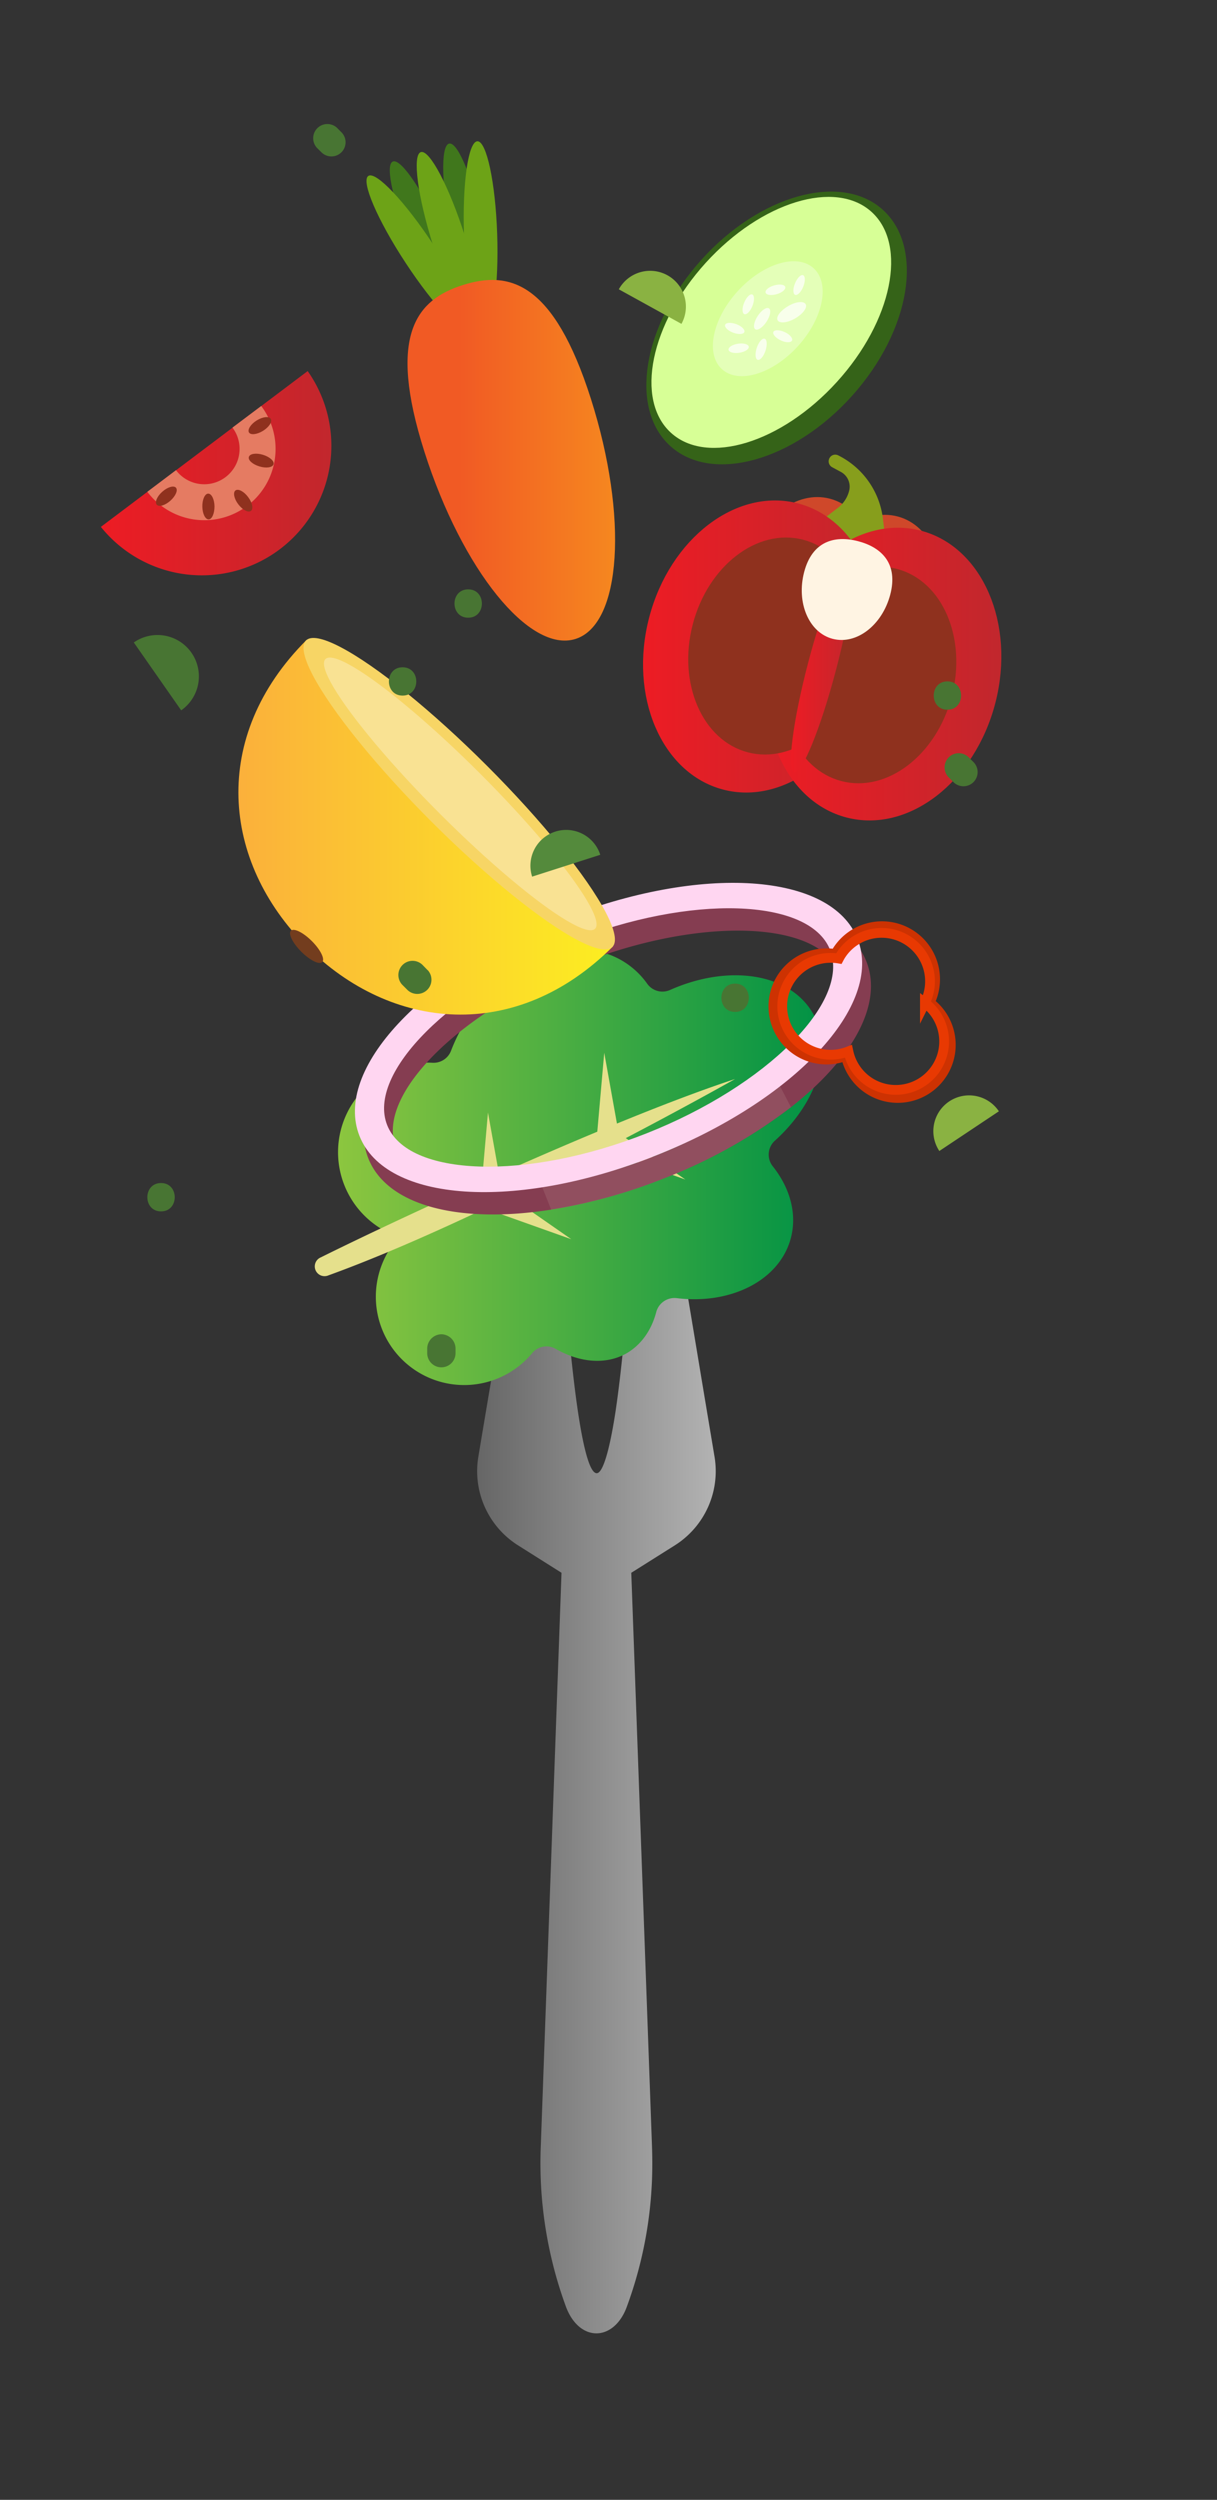 <svg id="Laag_1" data-name="Laag 1" xmlns="http://www.w3.org/2000/svg" xmlns:xlink="http://www.w3.org/1999/xlink" viewBox="0 0 374 768"><rect x="0" y="0" width="374" height="768" fill="#333333" stroke="none"/><defs><style>.cls-1{fill:#356318;}.cls-2{fill:#d7ff96;}.cls-3{fill:#e4ffb8;}.cls-4{fill:#f8ffeb;}.cls-5{fill:url(#Naamloos_verloop_4);}.cls-6{fill:url(#Naamloos_verloop_12);}.cls-7{fill:#e5e08c;}.cls-8{fill:#487533;}.cls-9{fill:#8ab242;}.cls-10{fill:#853d51;}.cls-11,.cls-23{fill:#fff4e3;}.cls-11{opacity:0.1;}.cls-12{fill:#ffd6f1;}.cls-13{fill:url(#Naamloos_verloop_5);}.cls-14{fill:#733d1e;}.cls-15{fill:#f7d565;}.cls-16{fill:#fff;opacity:0.3;}.cls-17{fill:#cf482a;}.cls-18{fill:#879e1c;}.cls-19{fill:url(#Naamloos_verloop_6);}.cls-20{fill:url(#Naamloos_verloop_6-2);}.cls-21{fill:#8f311e;}.cls-22{fill:url(#Naamloos_verloop_6-3);}.cls-24{fill:url(#Naamloos_verloop_6-4);}.cls-25{fill:#e57b62;}.cls-26{fill:#40771c;}.cls-27{fill:#6da317;}.cls-28{fill:url(#Naamloos_verloop_3);}.cls-29{fill:#548a3c;}.cls-30,.cls-31{fill:none;stroke-miterlimit:10;stroke-width:3px;}.cls-30{stroke:#cd3202;}.cls-31{stroke:#e83902;}</style><linearGradient id="Naamloos_verloop_4" x1="146.66" y1="534.29" x2="219.95" y2="534.29" gradientUnits="userSpaceOnUse"><stop offset="0" stop-color="#666"/><stop offset="1" stop-color="#b3b3b3"/></linearGradient><linearGradient id="Naamloos_verloop_12" x1="103.9" y1="358.57" x2="252.66" y2="358.57" gradientUnits="userSpaceOnUse"><stop offset="0" stop-color="#8cc63f"/><stop offset="1" stop-color="#009245"/></linearGradient><linearGradient id="Naamloos_verloop_5" x1="73.26" y1="254.15" x2="188.37" y2="254.15" gradientUnits="userSpaceOnUse"><stop offset="0" stop-color="#fbb03b"/><stop offset="1" stop-color="#fcee21"/></linearGradient><linearGradient id="Naamloos_verloop_6" x1="197.62" y1="198.62" x2="269.89" y2="198.62" gradientTransform="translate(366.51 -77.91) rotate(75.29)" gradientUnits="userSpaceOnUse"><stop offset="0" stop-color="#ed1c24"/><stop offset="1" stop-color="#c1272d"/></linearGradient><linearGradient id="Naamloos_verloop_6-2" x1="235.92" y1="208.67" x2="308.19" y2="208.67" gradientTransform="translate(404.8 -107.46) rotate(75.29)" xlink:href="#Naamloos_verloop_6"/><linearGradient id="Naamloos_verloop_6-3" x1="243.09" y1="204.62" x2="262.22" y2="204.62" gradientTransform="matrix(1, 0, 0, 1, 0, 0)" xlink:href="#Naamloos_verloop_6"/><linearGradient id="Naamloos_verloop_6-4" x1="30.98" y1="145.83" x2="102.57" y2="145.83" gradientTransform="matrix(1, 0, 0, 1, 0, 0)" xlink:href="#Naamloos_verloop_6"/><linearGradient id="Naamloos_verloop_3" x1="141.25" y1="141.39" x2="202.7" y2="141.39" gradientUnits="userSpaceOnUse"><stop offset="0" stop-color="#f15a24"/><stop offset="0.98" stop-color="#f7931e"/></linearGradient></defs><ellipse class="cls-1" cx="238.67" cy="100.76" rx="48.82" ry="31.19" transform="translate(4.29 211.15) rotate(-48.11)"/><ellipse class="cls-2" cx="237.04" cy="99.06" rx="45.84" ry="27.22" transform="translate(4.29 207.82) rotate(-47.73)"/><ellipse class="cls-3" cx="235.95" cy="97.92" rx="20.95" ry="12.53" transform="translate(4.84 206.77) rotate(-47.76)"/><path class="cls-4" d="M244.28,97.87c-2.38,1.35-4.77,1.57-5.32.5s.94-3,3.33-4.38,4.77-1.57,5.32-.5S246.67,96.52,244.28,97.87Z"/><path class="cls-4" d="M235.23,107.79c-.6,1.79-1.68,3-2.41,2.75s-.84-1.94-.24-3.72,1.68-3,2.42-2.75S235.83,106,235.23,107.79Z"/><path class="cls-4" d="M235.52,98.9c-1.18,1.76-2.72,2.76-3.44,2.24s-.35-2.39.83-4.15,2.71-2.76,3.43-2.23S236.69,97.14,235.52,98.9Z"/><path class="cls-4" d="M238.65,90.39c-1.67.47-3.19.24-3.38-.51s1-1.74,2.68-2.21,3.19-.24,3.38.51S240.32,89.92,238.65,90.39Z"/><path class="cls-4" d="M240,104.6c-1.59-.73-2.64-1.9-2.34-2.61s1.83-.7,3.42,0,2.63,1.9,2.33,2.61S241.53,105.33,240,104.6Z"/><path class="cls-4" d="M226.81,105.59c1.72-.25,3.19.16,3.3.93s-1.2,1.6-2.92,1.86-3.19-.16-3.3-.93S225.1,105.85,226.81,105.59Z"/><path class="cls-4" d="M226.24,99.57c1.64.6,2.76,1.68,2.52,2.42s-1.78.83-3.41.23-2.76-1.69-2.51-2.42S224.61,99,226.24,99.57Z"/><path class="cls-4" d="M228.72,92.92c.7-1.66,1.81-2.75,2.49-2.44s.67,1.92,0,3.58-1.81,2.75-2.49,2.44S228,94.58,228.72,92.92Z"/><path class="cls-4" d="M244.34,87c.69-1.66,1.81-2.76,2.49-2.44s.67,1.91,0,3.57-1.82,2.75-2.5,2.44S243.64,88.65,244.34,87Z"/><path class="cls-5" d="M207.4,474.75,194,483.19l6.35,175.69c.06,1.78.11,3.56.11,5.33a126.87,126.87,0,0,1-7.86,44.55c-2,5.39-5.69,8.09-9.32,8.09s-7.28-2.7-9.32-8.09a128,128,0,0,1-7.75-49.88l6.35-175.69-13.37-8.44A26.94,26.94,0,0,1,147,447.55l.81-4.86L152.63,414l2-11.79,7.79-46.72c.87-5.26,8.56-4.8,8.8.52.63,14.21,1.5,28.7,2.54,42q.47,5.73,1,11.12c1,10.41,2.05,19.69,3.23,27,1.64,10.19,3.47,16.47,5.39,16.47s4-7.3,5.78-18.94c1.16-7.81,2.24-17.56,3.19-28.38.32-3.73.64-7.6.93-11.55.91-12.08,1.67-25,2.22-37.68.23-5.32,7.93-5.78,8.8-.52L210,390l1.82,10.94,4.44,26.69,3.34,20A26.94,26.94,0,0,1,207.4,474.75Z"/><path class="cls-6" d="M201.67,403.09a5.8,5.8,0,0,1,6.37-4.27c16.38,2,31.24-5.27,34.89-18.07,2.17-7.65-.1-15.74-5.48-22.49a5.75,5.75,0,0,1,.72-7.85c13.15-11.89,18.31-28.07,11.44-39.44-7.34-12.17-26-14.72-43.72-6.82a5.73,5.73,0,0,1-7-1.94,25,25,0,0,0-7.2-6.77c-14.89-9.2-36.66-1-48.61,18.36a53.43,53.43,0,0,0-4.49,9.07,5.75,5.75,0,0,1-5.74,3.63,27.51,27.51,0,0,0-14.74,51.56,26.52,26.52,0,0,0,4.49,2,27.15,27.15,0,1,0,40.93,35.66,5.7,5.7,0,0,1,7.2-1.35c7.26,4.18,15.17,5,21.56,1.54C197,413.28,200.2,408.69,201.67,403.09Z"/><path class="cls-7" d="M98.58,386.29c26.37-13.09,90.61-42.75,127.32-54.8,0,0-74.15,41.92-125,60.34A3,3,0,0,1,98.58,386.29Z"/><polygon class="cls-7" points="189.9 346.88 185.69 323.43 183.23 351.4 189.9 346.88"/><polygon class="cls-7" points="154.17 365.24 149.96 341.79 147.5 369.77 154.17 365.24"/><polygon class="cls-7" points="191.06 348.78 210.62 362.38 184.17 352.96 191.06 348.78"/><polygon class="cls-7" points="156 367.11 175.56 380.71 149.11 371.29 156 367.11"/><path class="cls-8" d="M58.83,200.52a12.72,12.72,0,0,0-17.71-3.14l14.56,20.85A12.72,12.72,0,0,0,58.83,200.52Z"/><path class="cls-9" d="M205.1,84.56a11,11,0,0,0-14.93,4.32L209.42,99.5A11,11,0,0,0,205.1,84.56Z"/><path class="cls-9" d="M291.73,338.36a11,11,0,0,0-3.06,15.25l18.3-12.2A11,11,0,0,0,291.73,338.36Z"/><path class="cls-10" d="M175.36,289.26c-42.92,17-70.22,46.25-62.17,66.61,5.81,14.68,28.15,20.17,56.2,15.75A163.8,163.8,0,0,0,204.11,362a156.87,156.87,0,0,0,38.95-21.82c18.9-14.84,28.39-31.67,23.19-44.8C258.19,275,218.26,272.29,175.36,289.26Zm64.09,43.88c-9.9,8.21-23.07,16-38.06,21.93a149.32,149.32,0,0,1-34.88,9.27c-22.58,3-40.58-1-44.84-11.82-6.32-16,19.52-41.79,56.41-56.38s73.38-13.43,79.7,2.54C261.53,308.17,254,321.12,239.45,333.14Z"/><path class="cls-11" d="M243.06,340.13A156.87,156.87,0,0,1,204.11,362a163.8,163.8,0,0,1-34.72,9.67l-2.88-7.28a149.32,149.32,0,0,0,34.88-9.27c15-5.93,28.16-13.72,38.06-21.93Z"/><path class="cls-12" d="M201.38,355.07c-42.91,17-82.84,14.31-90.9-6.07s19.24-49.64,62.15-66.61,82.85-14.31,90.91,6.06S244.3,338.09,201.38,355.07Zm-26-65.81c-36.89,14.6-62.71,40.42-56.4,56.39s42.82,17.13,79.71,2.54,62.72-40.41,56.4-56.38S212.24,274.67,175.35,289.26Z"/><path class="cls-13" d="M94.21,196.6c-29.79,29.78-26,68.15,0,94.16s64.37,29.78,94.16,0Z"/><ellipse class="cls-14" cx="94.21" cy="290.76" rx="2.3" ry="6.81" transform="translate(-178 151.77) rotate(-45)"/><ellipse class="cls-15" cx="141.12" cy="243.85" rx="12.1" ry="66.58" transform="translate(-131.09 171.2) rotate(-45)"/><ellipse class="cls-16" cx="141.45" cy="243.9" rx="8.73" ry="58.59" transform="translate(-131.04 171.46) rotate(-45)"/><ellipse class="cls-17" cx="248.78" cy="177.07" rx="24.67" ry="19.21" transform="translate(14.34 372.73) rotate(-75.29)"/><ellipse class="cls-17" cx="269.58" cy="182.53" rx="24.67" ry="19.21" transform="translate(24.58 396.92) rotate(-75.29)"/><path class="cls-18" d="M248.43,163l9.09-7a9.48,9.48,0,0,0,3.42-5.17h0a5.14,5.14,0,0,0-2.46-5.81l-2.78-1.5a2.06,2.06,0,0,1-.65-3h0a2,2,0,0,1,2.51-.64h0a25.08,25.08,0,0,1,13.78,19.57l1.2,9.85Z"/><ellipse class="cls-19" cx="233.76" cy="198.62" rx="45.44" ry="35.39" transform="translate(-17.72 374.28) rotate(-75.29)"/><ellipse class="cls-20" cx="272.06" cy="208.67" rx="45.44" ry="35.39" transform="matrix(0.25, -0.97, 0.97, 0.25, 1.14, 418.82)"/><ellipse class="cls-21" cx="238.71" cy="199.92" rx="33.69" ry="26.24" transform="matrix(0.25, -0.97, 0.97, 0.25, -15.28, 380.04)"/><ellipse class="cls-21" cx="267.1" cy="207.37" rx="33.69" ry="26.24" transform="translate(-1.3 413.06) rotate(-75.29)"/><path class="cls-22" d="M256.94,205.74c-4.73,18-10.47,32.09-12.84,31.47s-.45-15.72,4.28-33.71,10.47-32.08,12.83-31.46S261.66,187.75,256.94,205.74Z"/><path class="cls-23" d="M273.59,182.67c-2.48,9.43-10.4,15.51-17.71,13.59s-11.22-11.11-8.75-20.53,9.32-11.37,16.62-9.45S276.06,173.25,273.59,182.67Z"/><path class="cls-24" d="M31,161.87A39.8,39.8,0,0,0,94.55,114Z"/><path class="cls-25" d="M71.44,131.37a10.86,10.86,0,0,1-17.35,13.08l-8.81,6.64a21.89,21.89,0,1,0,35-26.36Z"/><path class="cls-21" d="M76.23,152.68c1.32,1.74,1.72,3.66.89,4.28s-2.55-.29-3.87-2-1.71-3.66-.89-4.28S74.92,150.93,76.23,152.68Z"/><path class="cls-21" d="M65.92,155.57c0,2.18-.78,4-1.81,4s-1.89-1.74-1.93-3.92.78-4,1.81-4S65.88,153.38,65.92,155.57Z"/><path class="cls-21" d="M52.37,153.82c-1.62,1.46-3.5,2-4.19,1.25s.07-2.57,1.69-4,3.5-2,4.19-1.25S54,152.36,52.37,153.82Z"/><path class="cls-21" d="M79.72,143.29c2.09.64,4,.35,4.33-.63s-1.15-2.3-3.24-2.94-4-.35-4.33.64S77.63,142.66,79.72,143.29Z"/><path class="cls-21" d="M80.85,132.35c1.85-1.16,2.91-2.81,2.36-3.68s-2.49-.64-4.34.51S76,132,76.51,132.86,79,133.51,80.85,132.35Z"/><path class="cls-26" d="M136.8,73.87c6.31,14.51,9.33,27.18,6.75,28.31s-9.79-9.74-16.1-24.25-9.32-27.18-6.74-28.3S130.49,59.36,136.8,73.87Z"/><path class="cls-26" d="M138.9,73.2c3.23,15.49,8.08,27.58,10.84,27s2.37-13.6-.86-29.09-8.09-27.58-10.84-27S135.67,57.71,138.9,73.2Z"/><path class="cls-27" d="M142.86,72.49c4.8,15.08,6.51,28,3.83,28.84s-8.75-10.67-13.54-25.75-6.51-28-3.82-28.85S138.07,57.41,142.86,72.49Z"/><path class="cls-27" d="M133.2,75.2c8.69,13.22,13.82,25.19,11.47,26.74s-11.3-7.92-20-21.15-13.82-25.2-11.47-26.74S124.52,62,133.2,75.2Z"/><path class="cls-27" d="M142.6,72.21c.55,15.81,3.27,28.55,6.08,28.45s4.65-13,4.11-28.8-3.27-28.56-6.08-28.46S142.05,56.39,142.6,72.21Z"/><path class="cls-28" d="M181.61,122.58c11.51,36.22,9.39,69.22-4.73,73.71S142,175.06,130.45,138.85,128.18,92,142.3,87.55,170.09,86.37,181.61,122.58Z"/><path class="cls-29" d="M170.64,255.49a11,11,0,0,0-7.11,13.83l20.94-6.71A11,11,0,0,0,170.64,255.49Z"/><path class="cls-8" d="M123.72,205c-5.6,0-5.61,8.7,0,8.7S129.34,205,123.72,205Z"/><path class="cls-8" d="M105,40.71l-1.45-1.46a4.36,4.36,0,0,0-6.16,6.16l1.46,1.45A4.35,4.35,0,0,0,105,40.71Z"/><path class="cls-8" d="M299.16,234.12l-1.45-1.45a4.35,4.35,0,0,0-6.15,6.16l1.45,1.45a4.35,4.35,0,1,0,6.15-6.16Z"/><path class="cls-8" d="M131.41,298.05,130,296.6a4.36,4.36,0,1,0-6.16,6.16l1.45,1.45a4.36,4.36,0,0,0,6.16-6.16Z"/><path class="cls-8" d="M135.64,409.91a4.43,4.43,0,0,0-4.35,4.36v1.45a4.35,4.35,0,0,0,8.7,0v-1.45A4.41,4.41,0,0,0,135.64,409.91Z"/><path class="cls-8" d="M225.9,302.18c-5.6,0-5.61,8.71,0,8.71S231.51,302.18,225.9,302.18Z"/><path class="cls-8" d="M143.88,181.06c-5.61,0-5.62,8.71,0,8.71S149.49,181.06,143.88,181.06Z"/><path class="cls-8" d="M291.15,209.33c-5.6,0-5.61,8.71,0,8.71S296.77,209.33,291.15,209.33Z"/><path class="cls-8" d="M49.49,363.45c-5.61,0-5.62,8.71,0,8.71S55.1,363.45,49.49,363.45Z"/><path class="cls-30" d="M285.73,308A16.32,16.32,0,0,0,257.35,292c-.22.36-.43.73-.63,1.1a16.32,16.32,0,1,0,3.21,31.29A16.31,16.31,0,1,0,285.73,308Z"/><path class="cls-31" d="M284.24,308.12a14.88,14.88,0,0,0-25.87-14.63c-.21.33-.39.66-.57,1A14.88,14.88,0,1,0,260.72,323a14.87,14.87,0,1,0,23.52-14.9Z"/></svg>
